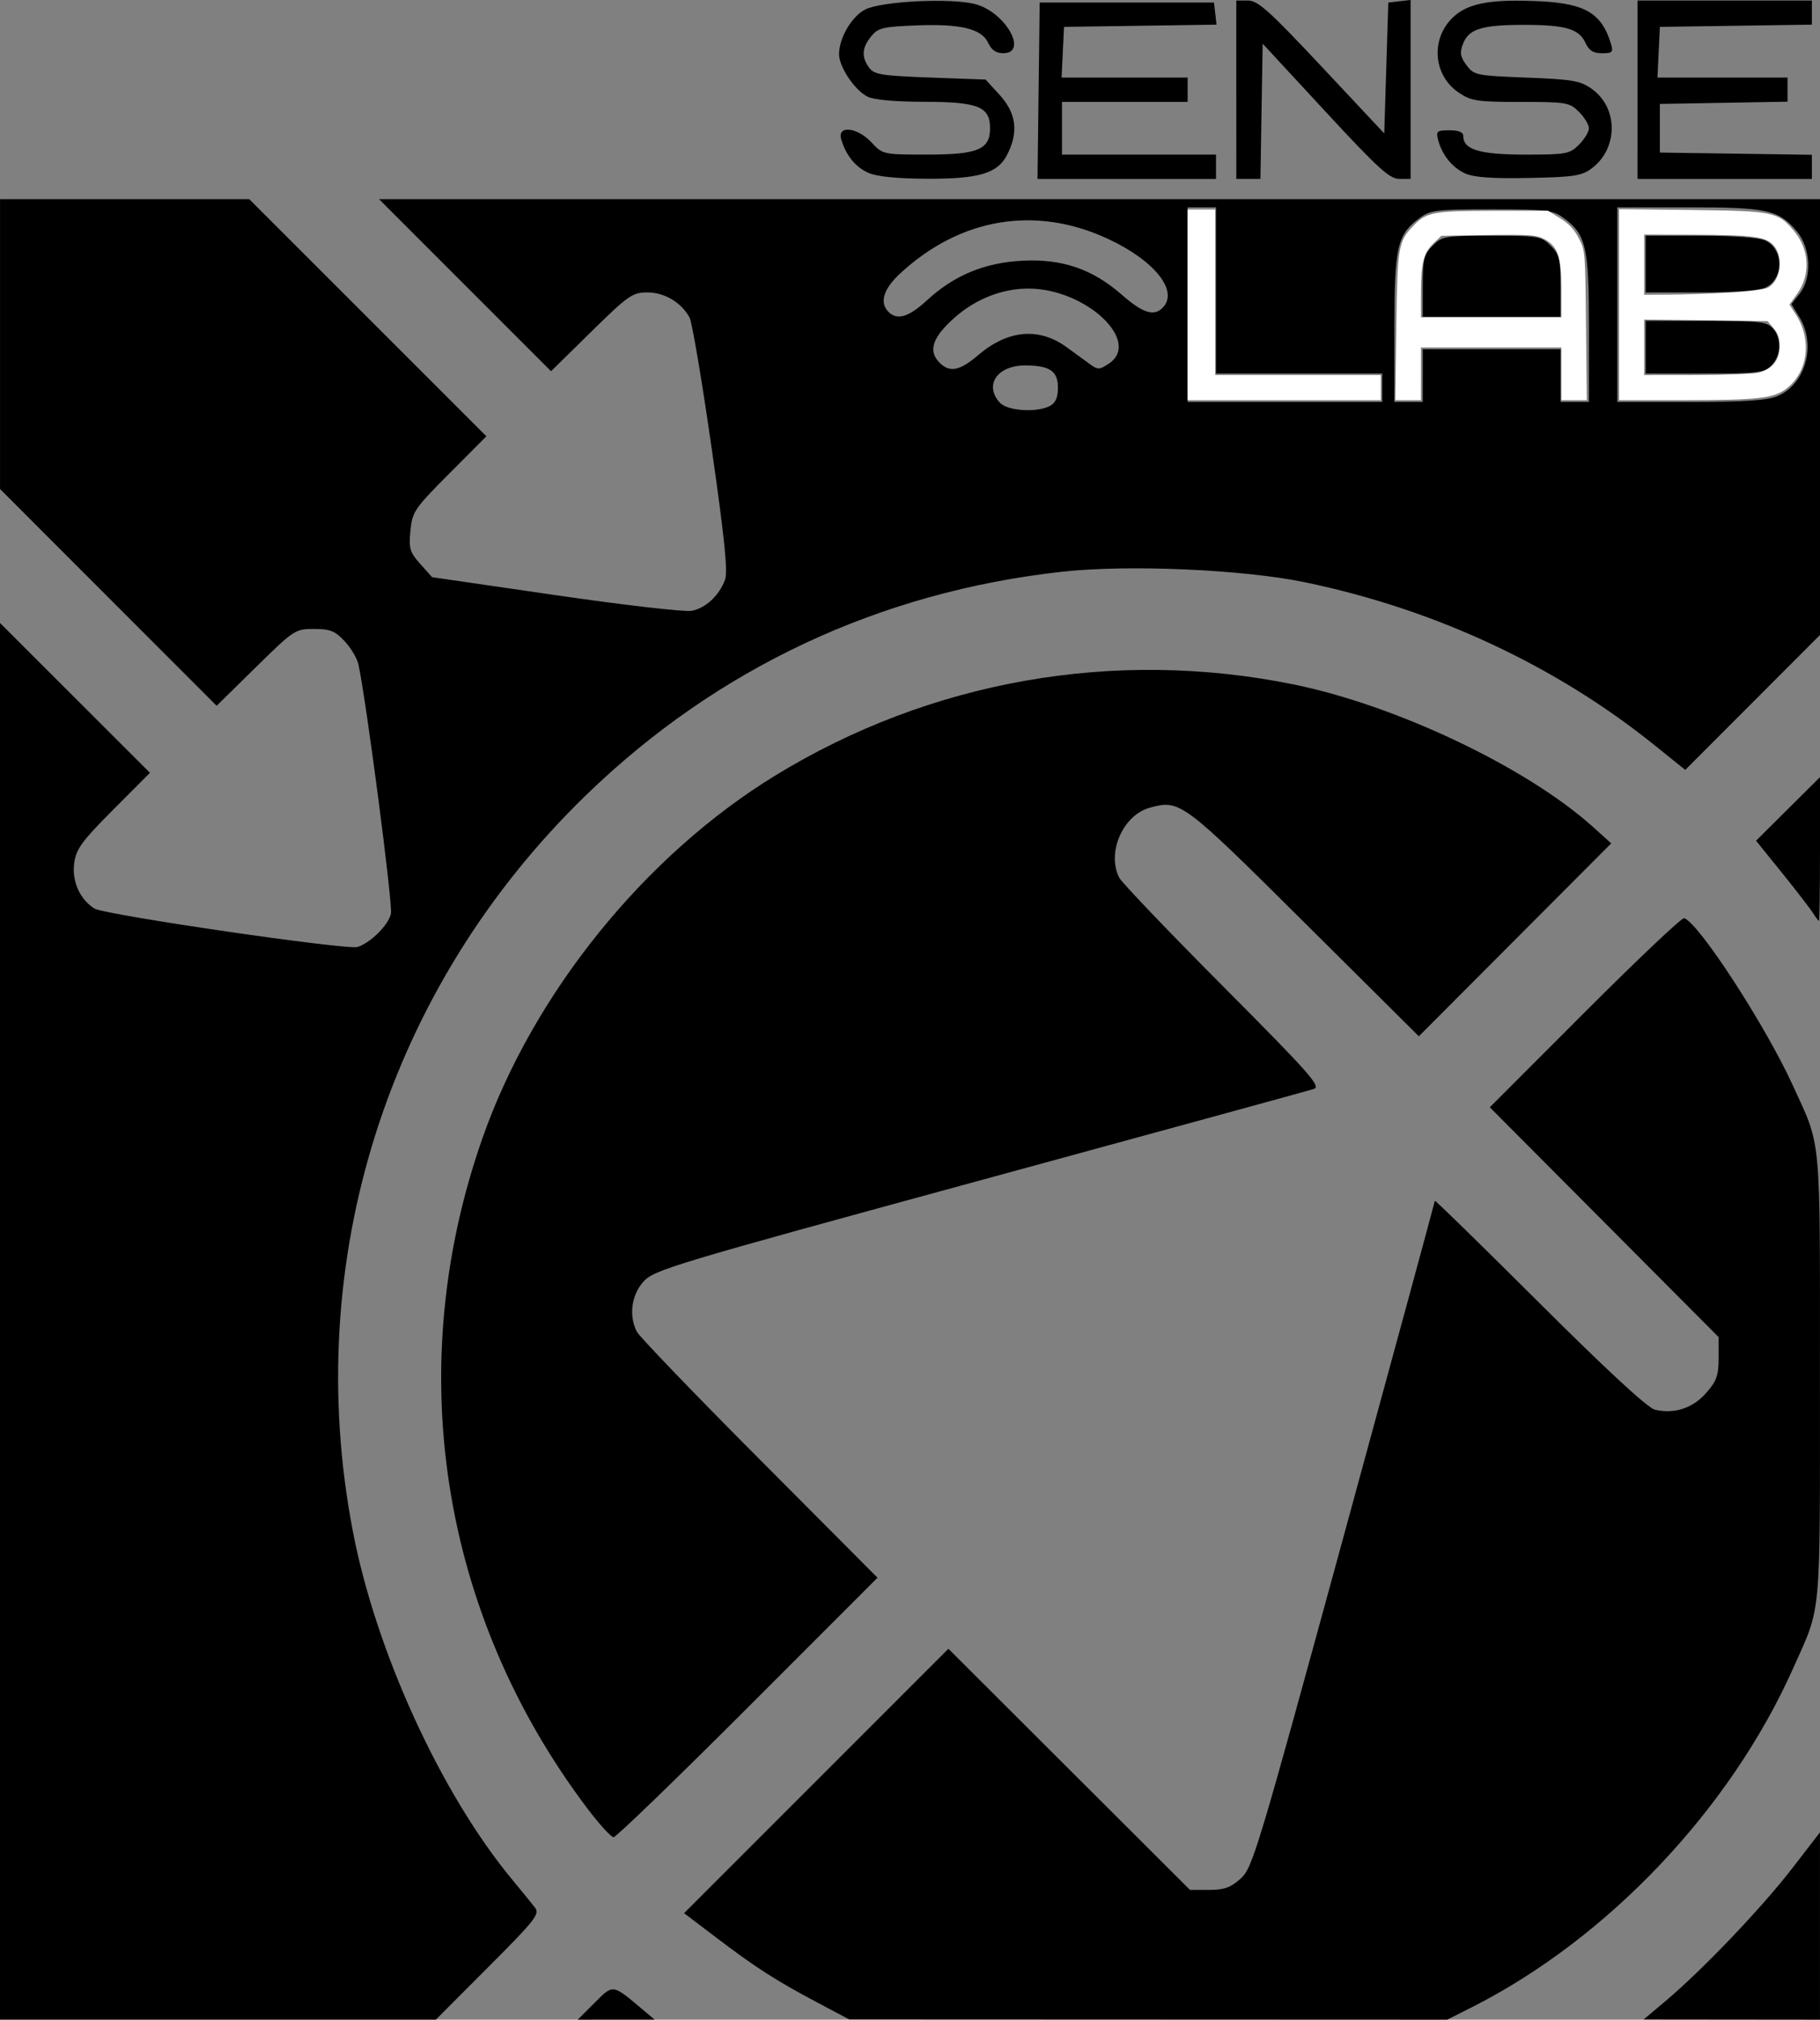 <?xml version="1.0" encoding="UTF-8" standalone="no"?>
<!-- Created with Inkscape (http://www.inkscape.org/) -->

<svg
   width="118.799mm"
   height="131.798mm"
   viewBox="0 0 118.799 131.798"
   version="1.1"
   id="svg1"
   xml:space="preserve"
   xmlns="http://www.w3.org/2000/svg"
   xmlns:svg="http://www.w3.org/2000/svg"><rect x="0" y="0" width="118.799" height="131.798" fill="#808080" stroke="none"/><defs
     id="defs1" /><g
     id="layer1"
     transform="translate(-21.75,-41.901)"><path
       style="fill:#000000"
       d="M 21.75,128.127 V 82.555 l 4.894,4.888 4.894,4.888 -2.4,2.41 c -2.054,2.063 -2.42,2.564 -2.544,3.482 -0.159,1.186 0.37,2.373 1.321,2.967 0.659,0.412 16.492,2.724 17.173,2.508 0.852,-0.27 2.02,-1.434 2.181,-2.173 0.129,-0.592 -1.587,-13.746 -2.12,-16.258 -0.084,-0.396 -0.49,-1.081 -0.901,-1.521 -0.629,-0.674 -0.948,-0.801 -2.002,-0.801 -1.228,0 -1.307,0.052 -3.805,2.507 l -2.551,2.507 -7.069,-7.073 -7.069,-7.073 v -9.457 -9.457 h 8.134 8.134 l 7.739,7.736 7.739,7.736 -2.416,2.426 c -2.286,2.295 -2.423,2.497 -2.542,3.736 -0.112,1.164 -0.04,1.406 0.644,2.171 l 0.77,0.862 8.058,1.172 c 4.432,0.645 8.425,1.106 8.875,1.024 0.912,-0.165 1.792,-0.978 2.187,-2.022 0.196,-0.517 -0.025,-2.689 -0.877,-8.623 -0.626,-4.363 -1.271,-8.18 -1.433,-8.483 -0.53,-0.991 -1.63,-1.65 -2.752,-1.65 -0.984,0 -1.246,0.183 -3.676,2.571 l -2.617,2.571 -5.614,-5.614 -5.614,-5.614 h 47.029 47.029 v 14.219 14.219 l -4.398,4.403 -4.398,4.403 -2.019,-1.624 c -6.448,-5.186 -14.335,-8.861 -22.788,-10.617 -4.041,-0.84 -11.521,-1.168 -15.83,-0.695 -11.923,1.309 -22.549,6.286 -31.091,14.562 -12.974,12.569 -18.633,30.425 -15.24,48.078 1.508,7.842 5.748,17.103 10.405,22.721 0.603,0.728 1.264,1.539 1.469,1.802 0.34,0.438 0.074,0.778 -3.043,3.903 l -3.416,3.423 H 35.975 21.75 Z M 90.295,68.385 c 0.353,-0.189 0.512,-0.555 0.512,-1.181 0,-1.091 -0.536,-1.455 -2.145,-1.455 -1.818,0 -2.689,1.28 -1.651,2.427 0.494,0.545 2.426,0.669 3.284,0.21 z m 21.678,-1.181 v -0.926 h -5.424 -5.424 v -5.424 -5.424 h -0.926 -0.926 v 6.35 6.35 h 6.35 6.35 z m 2.646,-0.794 v -1.72 h 4.498 4.498 v 1.72 1.72 h 0.926 0.926 l -4.1e-4,-4.829 c -4.6e-4,-5.317 -0.182,-6.098 -1.673,-7.191 -0.676,-0.496 -1.119,-0.548 -4.677,-0.548 -3.558,0 -4.001,0.052 -4.677,0.548 -1.49,1.093 -1.672,1.874 -1.673,7.191 l -4.1e-4,4.829 h 0.926 0.926 z m 0,-5.833 c 0,-1.767 0.075,-2.071 0.649,-2.646 0.618,-0.618 0.805,-0.649 3.848,-0.649 3.044,0 3.231,0.032 3.848,0.649 0.575,0.575 0.649,0.879 0.649,2.646 v 1.996 h -4.498 -4.498 z m 23.154,7.172 c 1.823,-0.762 2.545,-3.322 1.445,-5.126 l -0.534,-0.876 0.535,-0.681 c 0.821,-1.043 0.735,-2.977 -0.18,-4.064 -1.183,-1.406 -1.929,-1.572 -7.081,-1.572 h -4.639 v 6.35 6.35 h 4.771 c 3.554,0 5.004,-0.097 5.683,-0.381 z m -8.602,-3.191 v -1.72 h 3.928 c 3.469,0 3.979,0.057 4.366,0.484 0.594,0.656 0.552,1.784 -0.091,2.427 -0.481,0.481 -0.882,0.529 -4.366,0.529 H 129.171 Z m 0,-5.424 v -1.852 h 3.559 c 2.157,0 3.828,0.122 4.24,0.31 1.229,0.56 1.229,2.524 0,3.084 -0.412,0.188 -2.083,0.31 -4.24,0.31 h -3.559 z m -43.578,5.948 c 1.936,-1.657 3.968,-1.842 5.779,-0.526 0.489,0.355 1.157,0.842 1.485,1.082 0.552,0.404 0.644,0.404 1.257,0.003 2.185,-1.431 -1.445,-4.872 -5.178,-4.908 -1.728,-0.017 -3.47,0.658 -4.862,1.884 -1.416,1.246 -1.741,2.128 -1.063,2.878 0.678,0.75 1.349,0.642 2.582,-0.413 z m -3.329,-3.59 c 1.767,-1.629 3.769,-2.456 6.238,-2.578 2.599,-0.128 4.553,0.542 6.472,2.221 1.365,1.194 2.089,1.427 2.66,0.857 1.077,-1.077 -0.488,-3.065 -3.532,-4.49 -4.731,-2.214 -9.654,-1.401 -13.594,2.244 -1.098,1.016 -1.366,1.903 -0.76,2.51 0.567,0.567 1.32,0.339 2.517,-0.765 z M 60.562,172.597 c 1.224,-1.224 1.146,-1.235 3.124,0.43 l 0.794,0.668 -2.51,0.001 -2.51,0.001 z m 14.501,-0.038 c -2.698,-1.433 -3.998,-2.269 -6.579,-4.229 l -2.081,-1.581 8.627,-8.627 8.627,-8.627 7.884,7.868 7.884,7.868 h 1.242 c 0.984,0 1.413,-0.153 2.062,-0.733 0.779,-0.696 1.113,-1.805 6.748,-22.423 3.261,-11.93 5.93,-21.747 5.931,-21.816 0.001,-0.069 3.068,2.929 6.816,6.663 4.406,4.39 7.071,6.852 7.542,6.968 1.25,0.308 2.476,-0.089 3.351,-1.087 0.683,-0.778 0.814,-1.146 0.814,-2.287 V 129.155 l -7.468,-7.498 -7.468,-7.498 6.21,-6.214 c 3.415,-3.418 6.33,-6.175 6.476,-6.128 0.956,0.309 5.293,6.978 7.085,10.895 1.892,4.134 1.78,2.936 1.78,19.05 0,16.074 0.114,14.833 -1.753,19.015 -4.109,9.201 -12.116,17.643 -20.978,22.116 l -1.595,0.805 -19.521,-0.008 -19.521,-0.008 z m 55.43,-0.098 c 2.373,-1.998 6.233,-6.04 8.209,-8.597 l 1.845,-2.388 v 6.111 6.111 l -5.755,-0.006 -5.755,-0.006 z M 60.027,159.832 c -9.554,-12.694 -12.039,-28.767 -6.76,-43.728 3.32,-9.409 10.586,-18.39 19.086,-23.593 10.134,-6.202 22.134,-8.316 33.799,-5.954 6.721,1.361 15.268,5.424 19.579,9.307 l 1.191,1.072 -6.279,6.295 -6.279,6.295 -7.479,-7.432 c -7.976,-7.925 -8.114,-8.028 -10.093,-7.481 -1.744,0.482 -2.812,2.929 -1.989,4.557 0.161,0.318 3.213,3.512 6.782,7.097 5.684,5.71 6.419,6.542 5.922,6.699 -0.312,0.099 -10.121,2.785 -21.797,5.969 -20.083,5.476 -21.269,5.833 -21.958,6.6 -0.788,0.878 -0.966,2.218 -0.435,3.267 0.161,0.318 3.762,4.061 8.002,8.317 l 7.71,7.739 -8.464,8.467 c -4.655,4.657 -8.599,8.467 -8.764,8.467 -0.165,0 -0.964,-0.882 -1.775,-1.96 z m 80.065,-58.348 c -0.176,-0.281 -1.084,-1.458 -2.018,-2.616 l -1.699,-2.104 2.087,-2.075 2.087,-2.075 v 4.69 c 0,2.58 -0.031,4.69 -0.069,4.69 -0.038,0 -0.212,-0.23 -0.388,-0.512 z M 78.457,53.191 c -0.858,-0.373 -1.479,-1.132 -1.796,-2.194 -0.28,-0.938 1.037,-0.806 1.975,0.198 0.737,0.789 0.76,0.794 3.649,0.794 3.301,0 4.09,-0.332 4.09,-1.72 0,-1.406 -0.776,-1.719 -4.263,-1.724 -1.931,-0.002 -3.323,-0.127 -3.733,-0.335 -0.845,-0.427 -1.86,-1.939 -1.86,-2.77 0,-1.054 0.805,-2.439 1.689,-2.909 1.039,-0.552 5.649,-0.779 7.223,-0.355 1.959,0.528 3.46,3.198 1.798,3.198 -0.456,0 -0.763,-0.211 -0.97,-0.664 -0.424,-0.93 -1.779,-1.262 -4.691,-1.15 -2.197,0.084 -2.503,0.159 -2.957,0.719 -0.602,0.743 -0.64,1.339 -0.131,2.037 0.33,0.452 0.806,0.529 3.989,0.646 l 3.615,0.132 0.905,0.988 c 1.107,1.209 1.262,2.447 0.492,3.937 -0.619,1.197 -1.828,1.558 -5.183,1.547 -1.951,-0.007 -3.297,-0.138 -3.843,-0.376 z m 11.087,-5.369 0.071,-5.755 h 5.689 5.689 l 0.083,0.722 0.083,0.722 -4.978,0.072 -4.978,0.072 -0.079,1.654 -0.079,1.654 h 4.114 4.114 v 0.794 0.794 h -4.101 -4.101 v 1.72 1.72 h 5.027 5.027 v 0.794 0.794 h -5.826 -5.826 z m 12.904,-0.066 v -5.821 h 0.764 c 0.646,0 1.393,0.671 4.829,4.337 l 4.065,4.337 0.132,-4.271 0.132,-4.271 0.728,-0.084 0.728,-0.084 v 5.838 5.838 h -0.747 c -0.626,0 -1.405,-0.712 -4.829,-4.413 l -4.082,-4.413 -0.072,4.413 -0.072,4.413 h -0.787 -0.787 z m 14.936,5.46 c -0.848,-0.38 -1.518,-1.22 -1.771,-2.218 -0.135,-0.53 -0.053,-0.595 0.75,-0.595 0.609,0 0.901,0.124 0.901,0.382 0,0.882 1.085,1.206 4.04,1.206 2.688,0 2.903,-0.04 3.513,-0.649 0.357,-0.357 0.649,-0.839 0.649,-1.07 0,-0.232 -0.292,-0.713 -0.649,-1.07 -0.617,-0.617 -0.808,-0.649 -3.797,-0.649 -2.841,0 -3.236,-0.059 -4.047,-0.605 -1.744,-1.173 -1.857,-3.68 -0.229,-5.051 0.967,-0.813 2.451,-1.058 5.525,-0.911 2.967,0.142 4.044,0.791 4.642,2.796 0.156,0.522 0.082,0.595 -0.591,0.595 -0.565,0 -0.85,-0.177 -1.073,-0.667 -0.422,-0.927 -1.297,-1.185 -4.014,-1.185 -2.766,0 -3.616,0.264 -3.987,1.238 -0.221,0.58 -0.177,0.847 0.231,1.394 0.484,0.65 0.635,0.681 3.916,0.808 3.015,0.117 3.512,0.203 4.266,0.741 1.73,1.234 1.724,3.886 -0.012,5.184 -0.653,0.488 -1.163,0.566 -4.101,0.624 -2.393,0.047 -3.586,-0.037 -4.161,-0.295 z m 11.257,-5.46 v -5.821 h 5.689 5.689 v 0.788 0.788 l -4.961,0.072 -4.961,0.072 -0.079,1.654 -0.079,1.654 h 4.246 4.246 v 0.787 0.787 l -4.167,0.073 -4.167,0.073 v 1.587 1.587 l 4.961,0.072 4.961,0.072 v 0.788 0.788 h -5.689 -5.689 z"
       id="path1" /></g><path
     style="fill:#ffffff;stroke-width:0.164"
     d="m 105.684,19.881 v -6.233 l 4.707,0.055 c 5.324,0.062 5.648,0.126 6.656,1.303 1.07,1.25 1.168,2.894 0.249,4.184 l -0.492,0.69 0.403,0.62 c 1.083,1.664 0.819,3.778 -0.609,4.866 -0.824,0.628 -1.873,0.747 -6.599,0.747 h -4.316 z m 9.087,4.436 c 0.902,-0.208 1.392,-0.814 1.392,-1.724 0,-0.523 -0.107,-0.843 -0.395,-1.178 l -0.395,-0.459 -4.026,-0.051 -4.026,-0.051 v 1.812 1.812 l 3.397,-0.004 c 1.869,-0.002 3.692,-0.072 4.052,-0.155 z m -1.883,-5.225 c 1.385,-0.079 2.343,-0.21 2.567,-0.35 0.792,-0.497 0.968,-1.967 0.325,-2.714 -0.504,-0.586 -1.308,-0.693 -5.307,-0.708 l -3.152,-0.012 v 1.965 1.965 l 1.678,-0.01 c 0.923,-0.005 2.673,-0.066 3.888,-0.135 z"
     id="path2" /><path
     style="fill:#ffffff;stroke-width:0.164"
     d="m 91.144,21.325 c 0.072,-5.281 0.121,-5.563 1.151,-6.628 0.823,-0.851 1.306,-0.938 5.215,-0.941 l 3.533,-0.003 0.797,0.493 c 0.566,0.35 0.918,0.728 1.215,1.305 0.417,0.81 0.418,0.828 0.47,5.688 l 0.052,4.876 h -0.83 -0.83 v -1.719 -1.719 h -4.584 -4.584 v 1.719 1.719 h -0.835 -0.835 z m 10.773,-2.456 c -2.7e-4,-2.148 -0.233,-2.814 -1.146,-3.281 -0.501,-0.256 -0.955,-0.287 -3.632,-0.246 l -3.059,0.047 -0.503,0.482 c -0.655,0.628 -0.826,1.299 -0.827,3.243 l -7.93e-4,1.596 h 4.584 4.584 z"
     id="path3" /><path
     style="fill:#ffffff;stroke-width:0.164"
     d="m 77.523,19.892 v -6.221 h 0.9 0.9 v 5.403 5.403 h 5.403 5.403 v 0.819 0.819 h -6.303 -6.303 z"
     id="path4" /></svg>
